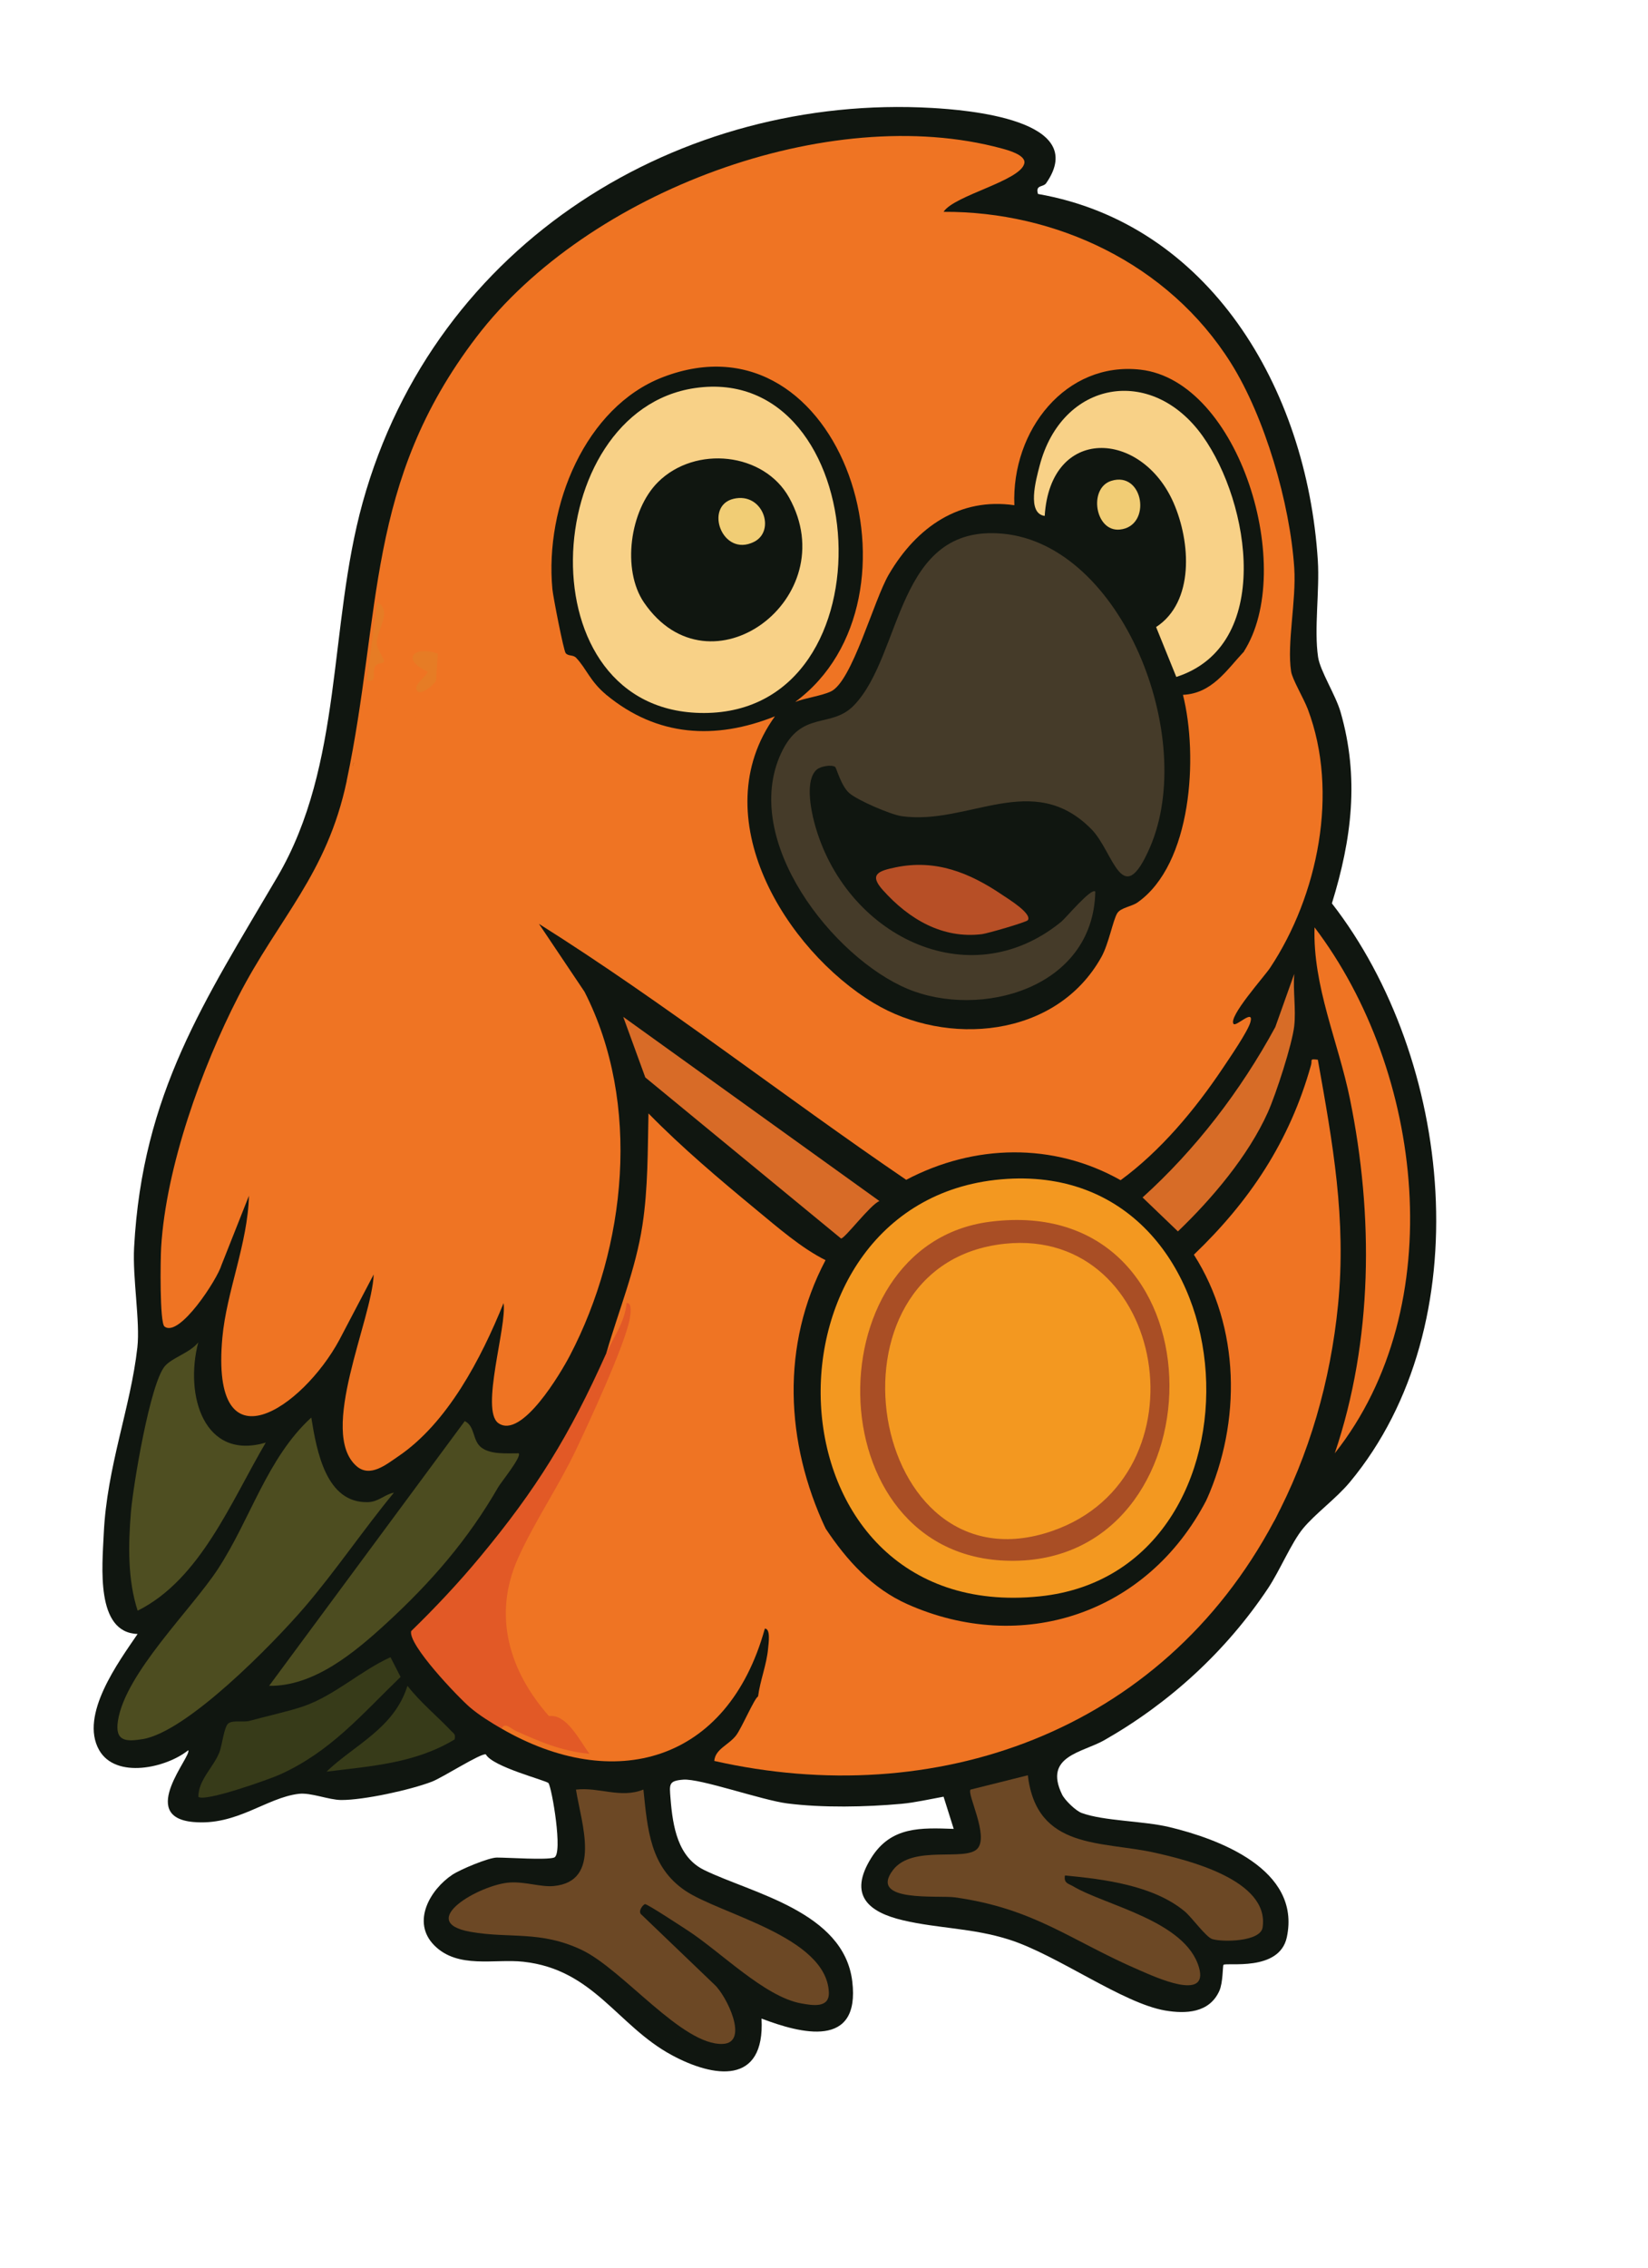 <?xml version="1.0" encoding="UTF-8"?><svg id="winner" xmlns="http://www.w3.org/2000/svg" viewBox="0 0 612 841.89"><path d="M205.76,689.52c3.45-1.14-.88-26.2-2.09-27.65-.85-1.01-20.71-5.98-23.26-10.67-1.89-.48-16.03,8.61-20.01,10.14-8.04,3.09-25.31,6.85-33.66,6.81-4.72-.02-11.26-2.84-15.81-2.29-12.07,1.44-23.03,11.96-39.22,10.45-20.85-1.94-.21-24.75-1.83-26.62-8.03,6.51-26.9,10.83-33.08-.1-7.34-13,7.25-32.7,14.3-43.07-15.7-.49-13.12-25.22-12.57-37.23,1.14-24.83,9.99-46.81,12.48-69.12,1.08-9.64-1.83-25.68-1.21-37.12,3.08-57.34,26.25-91.64,53.17-137.5,24.56-41.85,18.92-92.9,31.71-139.02,26.97-97.23,118.47-151.77,211.4-146.46,12.56.72,58.88,4.25,42.43,27.92-1.11,1.6-4.08.48-3.05,4.01,63.14,11.02,99.86,71.48,103.93,136.14.7,11.1-1.45,25.37.09,35.76.76,5.15,6.52,14.09,8.34,20.37,7.06,24.47,4.15,47.25-3.21,71.06,44.9,57.75,55.38,156.16,6.72,214.77-5.13,6.18-12.9,11.74-17.48,17.32-4.28,5.22-8.62,15.64-12.94,22.13-15.74,23.61-36.81,42.71-60.79,56.38-8.18,4.67-22.66,5.84-15.72,20.17,1.04,2.14,5.1,6.07,7.3,6.87,8.33,3.04,22.8,2.89,32.62,5.25,17.83,4.28,48.99,15.55,43.55,40.89-2.78,12.96-22.58,9.2-23.52,10.24-.32.35-.14,6.54-1.54,9.66-3.72,8.26-12.53,8.57-20.08,7.29-15.81-2.68-40-20.57-57.86-26.29-13.68-4.38-26.28-4.1-39.53-7.21-12.66-2.97-20.54-9.2-11.77-23.2,7.38-11.78,18.59-11.13,30.6-10.73l-3.77-11.95c-4.97.9-10.68,2.2-15.65,2.65-13.18,1.2-29.28,1.53-42.41-.15-9.46-1.21-32.34-9.32-38.62-8.82-5.47.43-5.13,1.7-4.72,6.95.84,10.68,2.76,21.84,12.51,26.6,17.71,8.64,51.84,15.42,54.98,41.29,3.06,25.24-19.11,19.41-33.69,13.84,1.34,24.97-17.84,21.97-33.42,13.52-20.19-10.94-28.89-31.73-55.02-34.61-10.74-1.18-24.31,2.77-33.09-6.08-8.58-8.65-1.55-20.71,6.7-26.21,2.97-1.98,13.51-6.38,16.52-6.38,4.54,0,18.28.99,21.29,0Z" fill="#101610"/><path d="M461.85,241.98c2.55-2.6,4.79-5.76,6.73-9.46,7.59,3.02,6.46-10.14,2.35-13.67-.22-9.62-1.16-19.27-2.82-28.96.2-.45,7.88-3.27,8.3-1.76,3.24,20.88,3.72,41.76,1.44,62.64-4.32,2.02-2.7,7.67,1.57,8.3.93,3.53,2.13,4.25,3.61,2.16l2.63,2c11.67,30.82,3.76,69.3-14.01,96.04-2.2,3.31-15.69,18.29-13.54,20.82.94,1.1,7.66-5.86,6.24-.68-.95,3.47-7.82,13.45-10.23,17.05-10.36,15.49-23.19,30.81-37.97,41.62-25.05-14.11-54.42-13.41-79.62-.14-45.77-31.14-89.63-65.59-136.38-95.01l16.92,25.21c21.13,41.39,15.6,94.78-5.44,135.04-3.33,6.37-17.91,31.21-26.57,25.07-6.77-4.81,3.3-36.29,1.94-44.54-8.34,20.61-20.76,44.43-39.06,56.85-4.49,3.05-10.49,8.04-15.52,3.67-14.38-12.52,5.79-54.45,6.35-71.15l-12.76,24.31c-13.5,25.05-47.97,49.01-43.43-.91,1.55-17.05,9.46-35.03,9.86-52.61l-10.18,25.7c-1.52,5.25-15.67,27.1-21.17,22.83-1.84-1.43-1.51-25.02-1.25-29.34,1.8-30.02,15.11-66.77,28.64-93.13,14.98-29.2,32.96-45.33,40.29-80.11.53-.53,1.63-3.56,3.31-9.08,3.34,1.97,5.24-6.91,4.76-7.02-5.89,3.8-3.59-11.62-2.31-12.32,7.71,2.28,7.9,1.77.57-1.54,3.2-11.72,15.16-5.85,17.54,3.86,5.74-7.94,8.16,1.24,9.51,7.15,3.36-1.35,6.22-.37,8.02,3.01,4.11-3.41,8.87-3.42,14.27-.04l3.55-3.19c-5.09,1.03-7.59-2.69-6.28-7.74-13.37,1.75-11.14-11.76,1-10.31-1.81-5.62,2.22-7.79,6.41-4.27,11.04-5.45,14.07,10.12,2.47,7.49,6.03,3.27,8.68,7.75,7.95,13.46,4.72.04,6.31-.67,4.79-2.13,3.85-8.96,9.28-8.93,14.79-1.55.8-6.99,2.82-9.53,6.08-7.63h4.22c16.98,13.09,37.43,12.93,56.78,6.26,2.42-.18,3.31.92,2.63,3.34-42.46,77.89,93.46,166.59,124.13,69.88,29.39-13.34,28.02-51.99,24.77-80.58,9.05-2.69,15.29-7.62,21.19-15.41l2.96.57Z" fill="#ef7423"/><path d="M128.75,289.79c13.16-62.48,6.8-110.48,48.19-164.69,41.33-54.13,131.04-87.33,195.03-70,2.06.56,9.08,2.39,8.43,5.52-1.35,6.51-26.06,11.87-30,18.01,41.45-.21,83.43,19.03,106.73,56.15,12.58,20.05,21.91,51.97,23.5,76.01.8,12.2-2.77,27.94-1.17,38.43.45,2.97,4.62,9.86,6.2,14.01-4.17.23-4.78,5.62-7.08,6.45-4.93,1.78-7.64-1.19-6.68-6.45l4.38,2.63c5.39-6.63-.18-4.44-1.57-5.52-1.17-.92-.92-4.76-2.22-6.38-1.62-2.04-7.15-2.34-8.08-7.34,4.01-5.8,5.62,3.22,7.04,3.44,7.12,1.09,4.43-4.15,4.77-6.1.4-2.25,1.78-3.83,1.97-6.59,1.11-16.18-.44-32.57-2.56-48.5-2.08-.53-.47,2.15-2.13,2.68-.98.31-2.21-.12-3.21-.02-2.46.26-1.46,6.87,4.08,2.64,1.4,6.1-2.74,3.08-3.6,4.06-2.38,2.71,1.74,9.66,1.99,11.42.26,1.85-1.3,3.9-.72,6.14.4,1.56,2.61,2.57,3.31,4.58.36,1.03,1.52,9.27,1.34,10.06-.61,2.66-7.74,9.6-7.94,3.58-2.19,2-2.64,5.18-4.42,7.46-1.62,2.08-2.39.41-2.48.51l-.96-3.34c18.61-35.43-9.04-113.18-54.33-96.83-19.61,7.08-26.72,27.21-28.61,47.3-34.68-2.43-48.29,25.89-58.17,55.53.15,7.98-17.67,20.62-22.29,17.94-1.03-.6-2.9-1.74-3.09-2.43s.03-1.53.36-2.4c45.79-33.45,18.84-133.08-40.82-117.46-40.72,10.66-54.35,61.54-41.99,99.82,4.97,3.92,9.47,8.79,13.51,14.61l-.28,3.2c-3.89,1.88-2.29,7.08-3.77,10.63-5.57-.41-5.89-1.89-8.14-6.64-.37-.11-6.49,3.79-6.7,4.14s.86,2.02.79,3.12c-.09,1.45-1.21,3.92-.85,4.5.29.46,4.89,2.09,5.52,4.15l5.63-6.61c2.31,5.25-9.08,12.01-12.43,12.66-2.27.44-4.87-2.95-6.21-1.93-.76.58-1.47,6.97-6.91,2.63-3.62-2.89,1.67-4.53,2.4-5.37,1-1.15,1.72-3.48,2.13-3.73s10.78-.92,7.24-4.26c-.67-.63-6.07,2.96-7.13-2.2-.35-1.7,1.3-3.8-.43-6.32-1.44-2.1-6.71-2.63-7.29-6.96-.7-5.23,6.72-1.1,7.35-1.79.18-10.53-6.24,1.61-10.64-5.28-5.07,2.63,4.7,4.1.65,5.97s-13.54-1.84-10.66,5.97c13.81-1.91,7.33.89,8.18,5.9.61,3.6,5.78.34,6.21.72.15.13.97,3.48.71,4.04-.16.35-4.88,5.31-5.24,5.35-4.11.43-12.07-8.18-14.26,2.57-1.11.84-3.55-5.29-4.99-6.06-1.95-1.04-5.18,1.5-6.24.74-.72-.51-2.93-21.28-6.33-4.66-1.58,7.76-3.46-4.75-4.06-6.25-2.67-6.69-8.41-9.62-13.43-3.7,13.42-.93,6.15,10.62-2.49,4,.19,1.6-.34,7.72,0,7.96,1.06.75,4.9-1.74,5.6,2.67,8.67-6.15,6.2-1.3,8.11,3.03.47,1.06,4.22,1.21,2.56,6.25-5.31,1.24-2.71-2.45-5.74-5.17-.79-.71-6.13-3.39-6.77-2.78,1.73,5.5-.56,8.7-6.27,7.97-1.39,6.13,3.11,2.44,5.02,6.62l-6.25-1.33-.02,2.06-1.24-.71Z" fill="#ef7423"/><path d="M225.17,502.27c4.56-15.8,10.91-31.06,13.41-47.53,2.11-13.87,1.92-27.73,2.24-41.44,12.53,12.79,26.36,24.45,40.11,35.81,7.91,6.53,16.79,14.26,25.64,18.65-16.62,31.5-14.95,67.69,0,99.58-5.64-3.23-9.47-9.25-11.51-18.05,4.44,31.19,29.52,57.81,59.16,61.62,11.51,11.52-18.89,15.02-24.76,15.6-13.56,1.36-31.22,2.43-40.3-10.19l-3.91,14.78c-2.43,2.64-5.63,1.82-3.74-1.35.78-6.07,3.21-11.8,3.74-17.95.13-1.52,1.04-7.28-1.22-7.27-13.89,50.1-56.36,61.04-97.69,37.17-1.04-2.4-.39-3.92,2.05-3.65,11.33,6.4,40.96,16.19,12.87-.22-17.5-19.2-21.27-45.95-7.17-68.74,7.01-12.12,13.62-24.61,19.85-37,4.6-9.14,9.87-20.12,13.46-29.7.04-.11-1.07-.23-2.25-.14Z" fill="#ef7423"/><path d="M306.57,567.34c7.94,11.95,17.41,22.35,30.44,28.14,42.18,18.76,88.94,3.93,111.07-38.77,3.27-5.77,7.46-5.46,12.59.92l4.09,1.43c8.62-13.27,15.86-8.27,8.36,5.62-42.05,78.88-126.38,107.41-207.87,88.97.39-4.43,5.17-5.79,8.04-9.39,2.06-2.59,7.05-14.31,8.24-14.51.11-.02.68,1.13,1.18,1.33,1.68-6.51,4.41-12.93,3.84-19.92,1.23-1.57,8.13,8.17,8.79,8.54,1.71.97,12.11,4.41,14.35,4.74,6.65.98,30.51-1.19,36.99-3.25.42-.13,7.22-4.37,7.47-4.75.55-.85-.22-2.67-1.22-3.32-1.81-1.17-13.48-2.78-17.19-4.34-15.67-6.59-29.28-23.38-37.48-38.61-5.16-9.59-8.1-34.55-7.85-45.86l2.38-10.09c-.6,18.64,3.81,38.09,13.79,53.11Z" fill="#ef7423"/><path d="M373.94,437.6c92.56-5.75,100.26,145.94,12.15,154.96-104.53,10.71-108.01-149.01-12.15-154.96Z" fill="#f39820"/><path d="M448.08,556.71c12.93-29.01,12.49-64.03-4.72-90.98,20.59-19.73,35.55-41.92,43.51-70.41.54-1.91-.77-2.34,2.52-1.96,5.54,31,10.65,59.14,7.51,90.96-2.78,28.22-10.68,55.77-23.78,80.35l2.5-10.62c-10.03-.71-5.06,12.28-16.19,5.87-3.03-1.74-3.8-6.11-9.3-4.58-1.2.33-.63,4.02-2.06,1.36Z" fill="#ef7423"/><path d="M238.94,664.28c1.54,14.9,2.51,28.62,15.42,37.45s52.44,17.01,53.44,37.73c.29,6.06-5.98,4.97-10.33,4.18-13.51-2.45-29.9-19.16-42.09-27.07-2.15-1.39-14.91-9.8-15.82-9.76-.68.03-2.95,2.82-1.24,3.99l26.95,25.83c4.42,3.94,13.18,21.65,3.11,22.06-15.11.61-37.04-27.64-52.37-34.9-15.39-7.28-26.7-4.12-41.27-6.7-20.76-3.68,3.61-17.68,14.68-18.32,5.77-.33,11.48,1.76,16.17,1.32,18.09-1.7,10.24-23.46,8.3-35.8,8.66-1,16.59,3.39,25.03-.01Z" fill="#6c4825"/><path d="M395.49,696.16c-.55,2.92,1.33,3.01,3.07,4.04,12.01,7.13,41.74,12.77,46.71,30.16,3.66,12.81-16.59,3.35-22.19.94-25.51-10.96-38.67-22.81-68.45-27.01-6.08-.86-32.27,2.02-23.01-10.14,7.28-9.55,26.81-3.06,31.34-7.92,4.39-4.72-3.98-20.38-2.54-21.94l21.28-5.32c3.29,27.89,27.51,24.29,47.37,28.79,11.41,2.59,42.5,9.95,39.81,27.71-.81,5.35-14.98,5.47-18.67,4.31-2.43-.76-7.57-8.06-10.3-10.32-11.65-9.67-30.06-11.93-44.42-13.3Z" fill="#6c4825"/><path d="M146.28,554.07c-11.27,13.66-21.71,29.14-33.17,42.5s-43.66,46.41-60.23,49c-5.96.93-10.3.96-9.08-6.84,2.77-17.7,27.29-41.28,37.14-56.34,12.1-18.49,18.23-41.18,34.66-56.21,2.03,12.65,5.53,31.88,21.08,31.41,3.92-.12,6.13-2.86,9.59-3.52Z" fill="#4d4d20"/><path d="M495.68,539.45c14.16-41.92,14.47-88.2,5.64-131.49-4.36-21.35-13.85-41.9-13.15-63.73,40.49,53.29,50.71,140.66,7.51,195.22Z" fill="#ef7423"/><path d="M225.17,502.27c2.62-5.85,6.84-11.4,7.53-18.58,2.2-.3,1.39,4.66,1.16,5.88-1.85,9.85-15.17,38.55-20.12,48.93-6.32,13.26-15.38,26.55-21.36,39.89-9.55,21.33-3.2,41.97,11.47,58.6,6.57-.82,11.15,8.72,15.05,14.01-10.11-.94-18.39-4.42-27.56-8.6-1.3-.59-4.19-3.43-4.99-.68-3.91-2.26-8.43-5.04-11.87-8-4.36-3.75-23.03-23.23-21.79-28.27,8.88-8.62,17.6-17.9,25.54-27.46,21.12-25.41,33.26-45.15,46.94-75.72Z" fill="#e25926"/><path d="M98.69,535.48c-12.97,22.04-24.3,50.79-47.57,62.4-3.73-11.44-3.5-24.45-2.51-36.51.82-9.9,7.14-48,12.65-54.31,2.78-3.17,9.29-4.91,12.37-8.78-5.16,19.66,2.12,43.99,25.06,37.2Z" fill="#4e4e21"/><path d="M192.61,539.46c1.27,1.14-6.55,10.76-7.58,12.54-11.18,19.43-24.87,35.24-41.38,50.41-12.04,11.07-27.06,23.6-43.71,23.36l72.65-98.26c3.97,1.93,2.74,7.32,6.29,9.9s9.51,2.02,13.72,2.05Z" fill="#4c4c20"/><path d="M231.44,377.45l95.15,68.38c-3.3,1.21-13.06,14.19-14.28,13.88l-72.67-59.77-8.2-22.49Z" fill="#d86b27"/><path d="M145.01,615.15l3.75,7.31c-14.6,14.13-26.01,27.72-44.73,36.2-4.05,1.84-28.28,10.42-30.38,8.28.1-6.33,5.37-10.61,7.76-16.32,1.1-2.64,1.77-9.82,3.45-10.95,1.85-1.26,5.49-.25,7.9-.92,5.93-1.64,14.67-3.56,19.96-5.39,11.51-3.98,21.23-13.21,32.28-18.2Z" fill="#373b19"/><path d="M480.64,380.75c-.77,6.93-6.81,25.43-9.8,32.11-7.3,16.29-20.92,32.28-33.41,44.23l-13.13-12.6c19.68-17.79,36.36-39.46,49.29-63.24l7.04-19.76c-.49,6.16.67,13.24,0,19.26Z" fill="#d76c27"/><path d="M168.82,645.67c-14.79,8.94-31.02,9.88-47.58,11.96,10.54-10.08,25.11-16.04,30.07-31.86,4.83,6.2,11.03,11.23,16.18,16.68,1.03,1.1,1.79,1.18,1.33,3.22Z" fill="#373b19"/><path d="M225.17,257.91c-6.06-5.01-7.33-9.64-11.21-13.73-1.16-1.23-2.86-.5-3.89-1.74-.77-.92-4.67-20.96-4.93-23.72-2.93-30.88,12.29-67.65,40.97-78.7,66.89-25.77,100.98,82.38,49.18,120.54,3.97-1.56,9.62-2.2,13.24-3.88,7.96-3.69,15.87-33.79,21.58-43.51,10.38-17.68,26.37-28.57,46.58-25.63-1.1-27.9,19.17-53.45,46.83-50.32,36.77,4.16,58.02,74.17,38.32,104.76-6.57,7.07-11.85,15.43-22.54,15.94,5.74,22.75,3.33,62.86-16.86,77.06-2.19,1.54-6.22,1.93-7.52,3.98-1.59,2.5-3.15,11.34-5.92,16.3-16.84,30.19-57.55,33.31-84.49,17.09-32.68-19.67-63.56-69.18-36.73-106.45-22.04,8.8-43.71,7.64-62.61-7.98Z" fill="#101610"/><path d="M155.05,256.58c-2.23-2.3,3.88-5.69,3.72-7.3-9.63-4.18-5.61-9.86,3.81-6.66l-.62,9.9c-.77,1.86-5.49,5.53-6.91,4.06Z" fill="#e67c25"/><path d="M142.47,245.88c-.2.29-2.34.23-3.08,1.37-1.48,2.31,1.06,6.29-3.12,5.34l3.76-29.21c5.95,3.43-.2,10.61-.11,15.33.05,2.75,3.33,6.06,2.54,7.17Z" fill="#e67c25"/><path d="M367.66,453.5c86.95-11.08,86.92,122.97,10.87,125.81-75.62,2.82-78.02-117.26-10.87-125.81Z" fill="#a94e25"/><path d="M310.15,284.68c-1.44-.95-5.4-.25-6.84.99-4.39,3.8-2.21,14.78-.87,19.79,11.11,41.56,57.19,64.92,91.69,36.67,1.69-1.39,11.25-12.84,12.62-11.17-.73,36.17-42.95,47.3-69.72,36.09-27.6-11.56-62.02-55.01-46.96-87.46,7.54-16.24,18.51-8.91,27.06-17.78,18.21-18.88,15.47-67.39,55.24-63.71,44.19,4.1,72.44,75.54,54.65,116.5-10.35,23.81-13.39,1.69-21.65-6.74-21.8-22.25-45.76-1.4-70.51-4.9-4.08-.58-16.34-5.85-19.47-8.57-3.05-2.65-4.79-9.41-5.23-9.7Z" fill="#453b29"/><path d="M258.05,144.05c66.27-9.7,74.69,120.5,3.38,120.61-67.24.1-61.41-112.11-3.38-120.61Z" fill="#f8d187"/><path d="M436.83,251.28l-7.5-18.52c14.23-9.3,12.89-31.5,6.47-46.15-11.87-27.07-45.75-28.71-47.84,4.9-6.68-.93-3.29-13.27-1.89-18.62,8.26-31.69,41.61-37.58,60.54-11.03,17.73,24.86,26.21,77.81-9.78,89.42Z" fill="#f8d187"/><path d="M381.7,341.56c-.53.76-14.96,4.93-17.04,5.19-14.56,1.79-27.04-5.43-36.85-16.41-5.21-5.82-1.49-7.08,4.72-8.37,14.85-3.1,27.44,1.88,39.8,10.29,1.82,1.24,11.08,6.85,9.36,9.31Z" fill="#b74f26"/><path d="M412.65,178.5c12.11-3.82,15.22,16.91,3.18,18.07-9.21.89-11.69-15.39-3.18-18.07Z" fill="#f1cc74"/><path d="M373.27,461.66c60.04-6.18,75.7,86.41,17.57,106.6-68.57,23.82-88.73-99.28-17.57-106.6Z" fill="#f39820"/><path d="M244.4,178.91c13.83-13.68,39.31-11.01,48.66,5.82,20.72,37.29-29.48,74.6-53.91,38.92-8.3-12.13-5.27-34.33,5.25-44.74Z" fill="#101610"/><path d="M416.39,509.85c-2.99,4.03-9.48,3.28-11.57,10.96-2.66,9.77,2.27,13.42,2.08,19.34-.07,2.27-2.07,1.86-2.54,3.01-.67,1.64-2.15,7.63-2.82,8.14-.51.38-2.11-.74-2.84-.51-10.16,3.24-11.63-2.16-18.71-1.64-3.61.27-6.41,4.97-7.66-.41-5.47,4.35-13.64,8.76-19.95,3.87-6.16-4.78,2.37-21.2-.04-29.17s-20.68-11.98-12.55-23.8c5.64-8.2,14.43-.79,19.83-4.16,5.9-3.67,9.96-20.66,13.23-23.19.74-.57,2.89.75,4.29.6,2.48-.26,5.8-2.65,7.72.12.36.52-.57,3.04.26,4.89,7.69,17.17,13.42,13.21,27.18,17.8,6.53,2.18,8.28,8.47,4.08,14.14Z" fill="#f39820"/><path d="M272.42,185.15c10.86-2.57,15.81,11.92,7.56,16-11.86,5.88-18.64-13.39-7.56-16Z" fill="#f1cd75"/></svg>